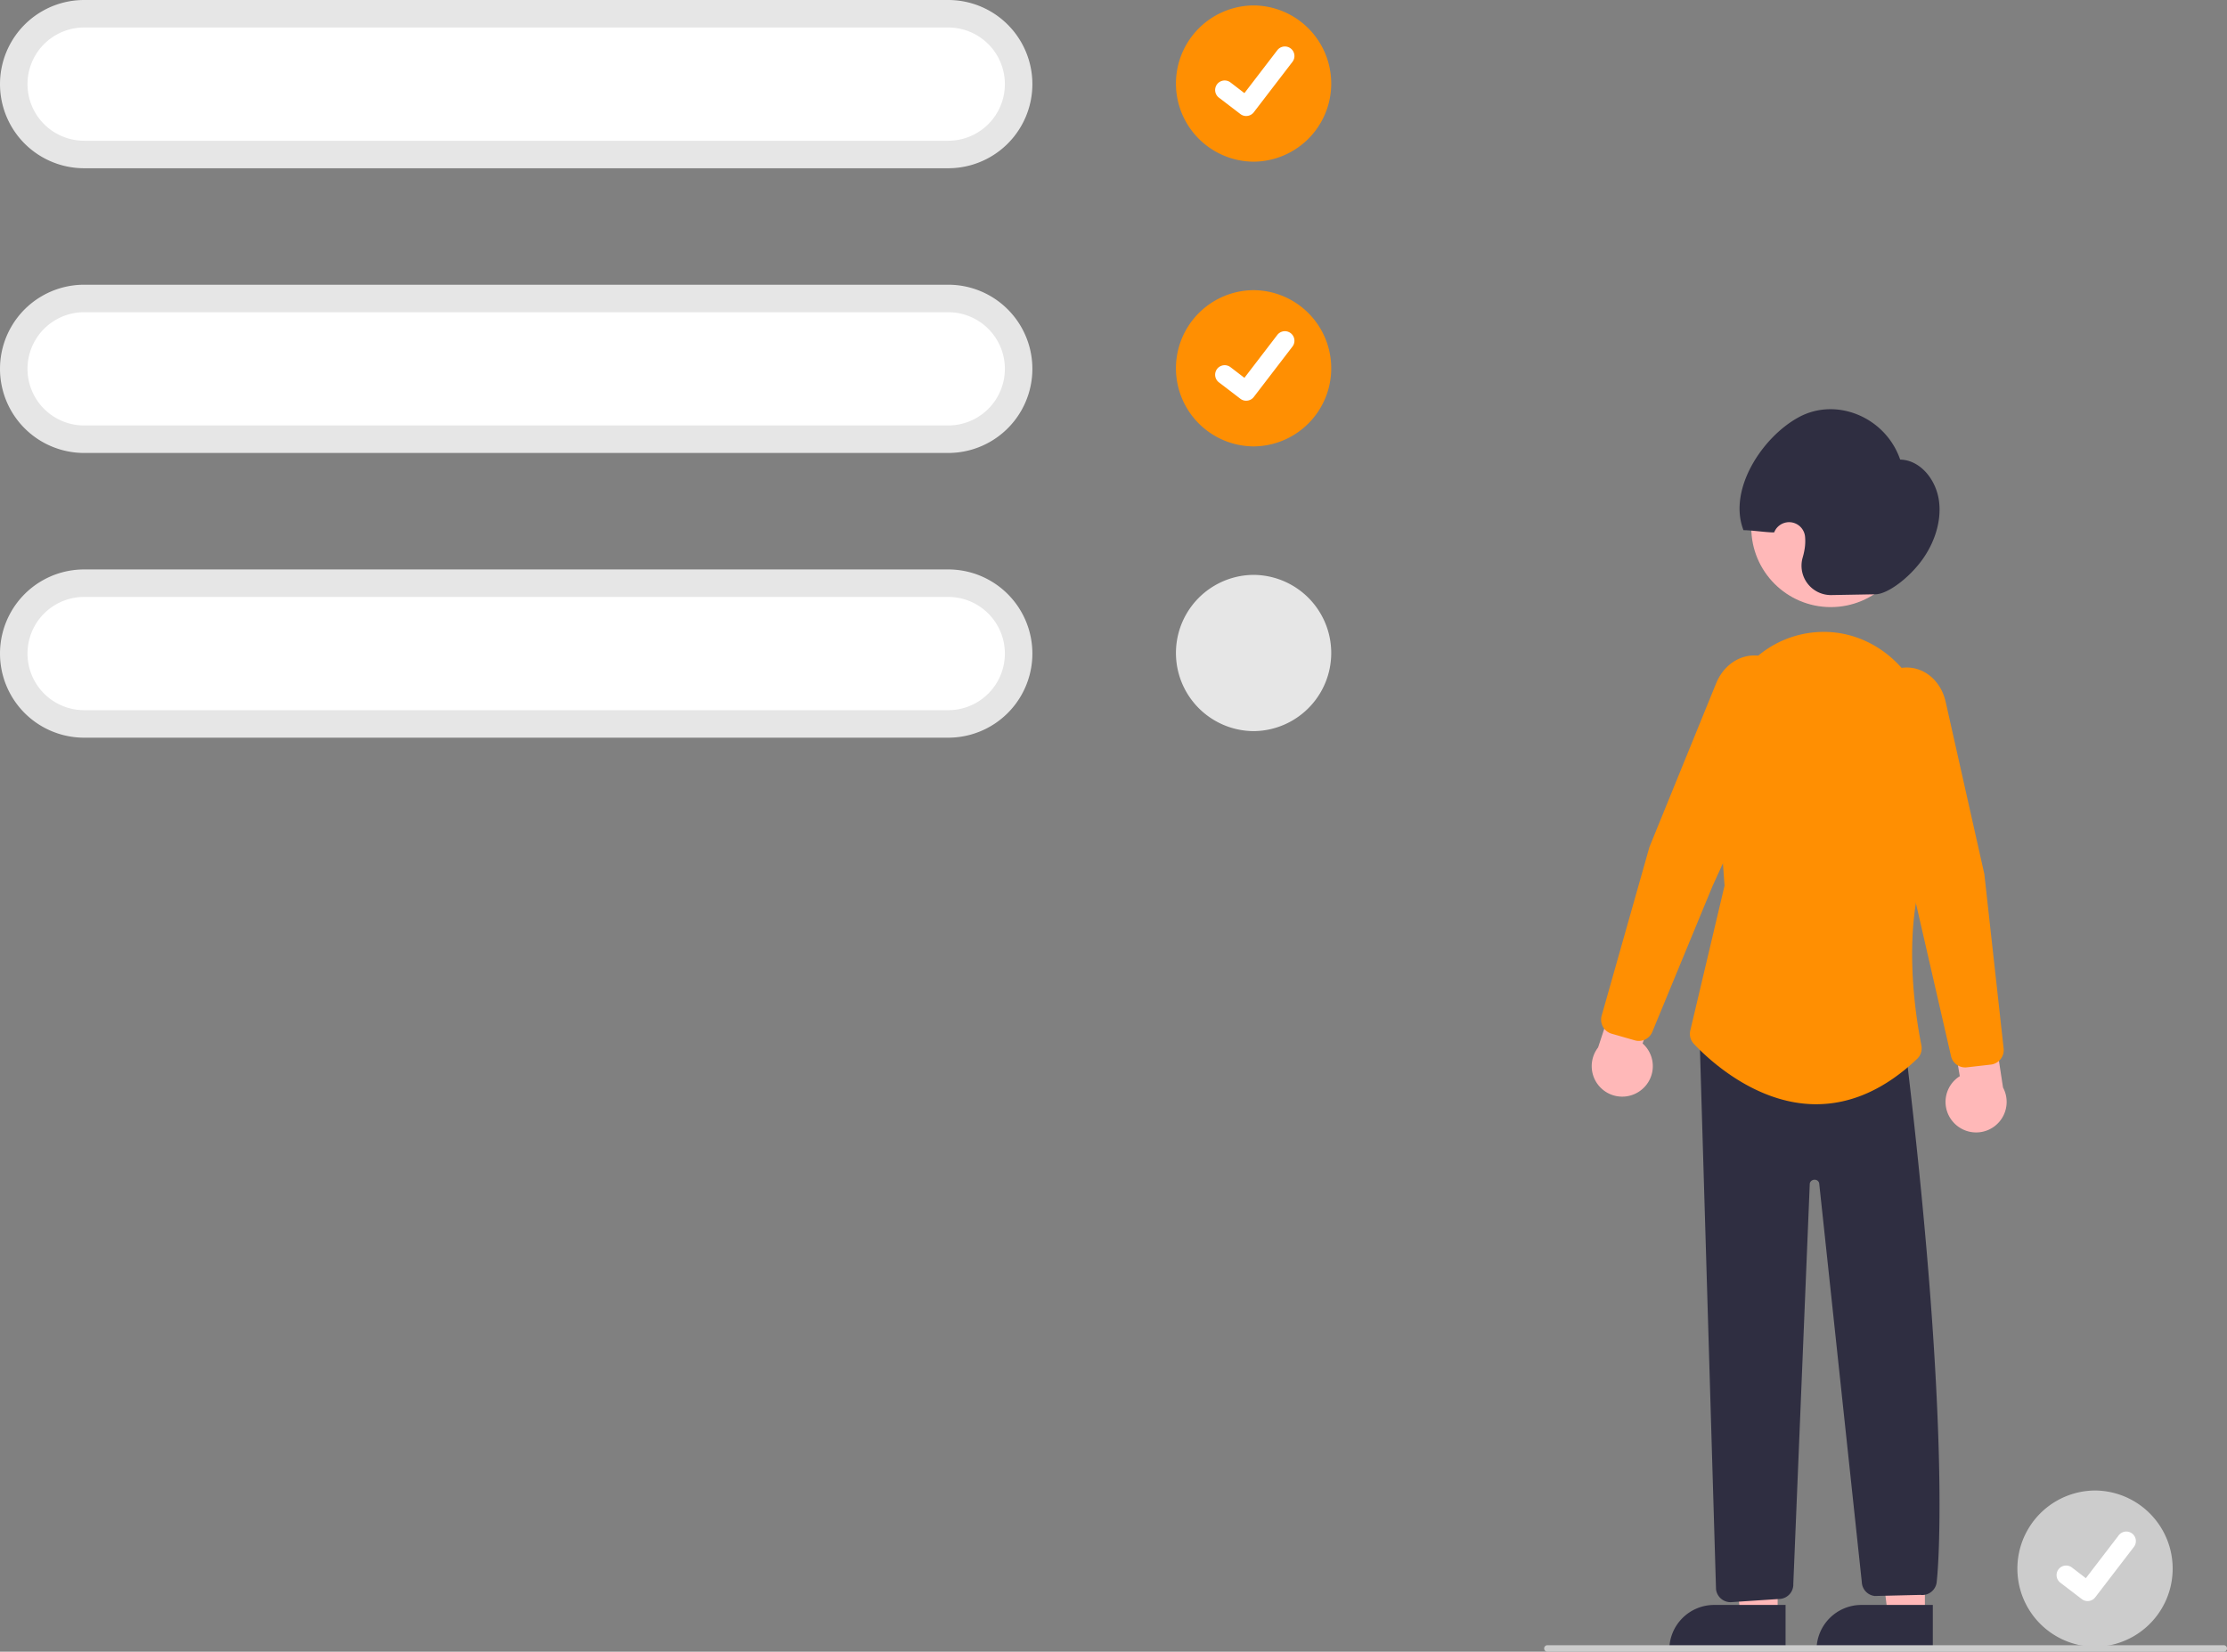 <svg id="f9966515-f79a-4354-a0fc-c22822ae3a36" data-name="Layer 1" xmlns="http://www.w3.org/2000/svg" width="688.134" height="510.5" viewBox="0 0 688.134 510.5"><rect x="0" y="0" width="688.134" height="510.5" fill="#808080" stroke="none"/><path d="M903.287,655.431a24.146,24.146,0,0,0-0,48.291h0a24.146,24.146,0,0,0,0-48.291Z" transform="translate(-255.933 -194.75)" fill="#ccc"/><path id="eddccf5f-d02a-4888-86ae-be237287dc7c" data-name="Path 395" d="M900.996,689.605a2.93,2.93,0,0,1-1.763-.586l-.032-.024-6.64-5.079a2.951,2.951,0,1,1,3.591-4.684l4.301,3.298L910.617,669.271a2.95,2.95,0,0,1,4.135-.546l.001.001-.063.088.065-.088a2.953,2.953,0,0,1,.546,4.136L903.346,688.45a2.951,2.951,0,0,1-2.347,1.151Z" transform="translate(-255.933 -194.75)" fill="#fff"/><polygon points="594.783 499.316 583.351 499.315 577.915 455.219 594.787 455.221 594.783 499.316" fill="#ffb8b8"/><path d="M575.185,496.048h22.048a0,0,0,0,1,0,0V509.93a0,0,0,0,1,0,0H561.303a0,0,0,0,1,0,0v0A13.882,13.882,0,0,1,575.185,496.048Z" fill="#2f2e41"/><polygon points="549.283 499.316 537.851 499.315 532.415 455.219 549.287 455.221 549.283 499.316" fill="#ffb8b8"/><path d="M529.685,496.048h22.048a0,0,0,0,1,0,0V509.93a0,0,0,0,1,0,0H515.803a0,0,0,0,1,0,0v0A13.882,13.882,0,0,1,529.685,496.048Z" fill="#2f2e41"/><path d="M859.523,541.616a9.377,9.377,0,0,1,1.976-14.242l-3.541-21.133,12.318-5.284,4.581,29.915a9.428,9.428,0,0,1-15.334,10.745Z" transform="translate(-255.933 -194.75)" fill="#ffb8b8"/><path d="M763.085,531.63a9.377,9.377,0,0,0,.404-14.373l6.984-20.258-11.276-7.246-9.46,28.747A9.428,9.428,0,0,0,763.085,531.63Z" transform="translate(-255.933 -194.75)" fill="#ffb8b8"/><circle cx="565.702" cy="163.08" r="24.561" fill="#ffb8b8"/><path d="M762.326,516.474a4.502,4.502,0,0,1-1.245-.176l-7.159-2.055a4.508,4.508,0,0,1-3.088-5.551l14.774-52.162,20.602-50.575c2.049-5.028,6.329-8.325,11.17-8.605a11.446,11.446,0,0,1,10.778,6.277h0a15.621,15.621,0,0,1,.357,13.771l-23.417,51.21-18.616,45.084A4.498,4.498,0,0,1,762.326,516.474Z" transform="translate(-255.933 -194.75)" fill="#ff8f02"/><path d="M835.495,378.427l-13.647.243a9.074,9.074,0,0,1-8.896-11.59,21.127,21.127,0,0,0,.656-3.013,15.225,15.225,0,0,0,.09-3.354,4.952,4.952,0,0,0-9.554-1.408v0c-2.295.033-7.183-.715-9.478-.683-4.872-12.49,5.745-28.833,17.174-34.972,11.651-6.258,26.775.109,31.241,13.152,6.198.111,11.235,6.225,12.033,13.106s-2.032,14.067-6.363,19.342S838.734,378.369,835.495,378.427Z" transform="translate(-255.933 -194.75)" fill="#2f2e41"/><path d="M790.637,689.949a4.515,4.515,0,0,1-4.461-4.01L781.113,515.704l63.787,4.541.049.41c14.415,120.663,9.487,162.432,9.436,162.839a4.498,4.498,0,0,1-5.075,4.203l-14.097.338a4.498,4.498,0,0,1-3.989-4.296L818.052,560.439a1.406,1.406,0,0,0-1.466-1.056,1.463,1.463,0,0,0-1.439,1.177l-5.089,123.704a4.481,4.481,0,0,1-4.041,4.67l-14.932.993A4.459,4.459,0,0,1,790.637,689.949Z" transform="translate(-255.933 -194.75)" fill="#2f2e41"/><path d="M817.106,536.045c-.382,0-.762-.006-1.145-.018-18.342-.552-32.692-14.429-36.653-18.669a4.478,4.478,0,0,1-1.081-4.097l10.581-44.764-2.807-38.917a38.369,38.369,0,0,1,10.506-29.633,31.663,31.663,0,0,1,24.386-9.866c17.855.852,31.941,16.812,32.069,36.333.198,30.235-.693,32.312-.985,32.995-8.911,20.797-4.044,49.989-2.34,58.441a4.516,4.516,0,0,1-1.337,4.188C838.499,531.335,828.009,536.044,817.106,536.045Z" transform="translate(-255.933 -194.75)" fill="#ff8f02"/><path d="M863.171,524.666a4.497,4.497,0,0,1-4.38-3.494L847.874,473.615l-14.631-54.357a15.621,15.621,0,0,1,2.627-13.522,11.456,11.456,0,0,1,11.667-4.41c4.729,1.076,8.405,5.035,9.595,10.333l11.955,53.229,5.962,53.941a4.509,4.509,0,0,1-3.963,4.965l-7.4.844A4.487,4.487,0,0,1,863.171,524.666Z" transform="translate(-255.933 -194.75)" fill="#ff8f02"/><path d="M548.933,246.75h-267a26,26,0,0,1,0-52h267a26,26,0,0,1,0,52Z" transform="translate(-255.933 -194.75)" fill="#e6e6e6"/><path d="M281.933,203.25a17.5,17.5,0,0,0,0,35h267a17.5,17.5,0,0,0,0-35Z" transform="translate(-255.933 -194.75)" fill="#fff"/><path d="M643.287,196.431a24.146,24.146,0,0,0-0,48.291h0a24.146,24.146,0,0,0,0-48.291Z" transform="translate(-255.933 -194.75)" fill="#ff8f02"/><path id="ad0a0ef9-b94e-459b-a18b-5e864c4f85bd" data-name="Path 395" d="M640.996,230.605a2.93,2.93,0,0,1-1.763-.586l-.032-.024-6.64-5.079a2.951,2.951,0,1,1,3.591-4.684l4.301,3.298,10.163-13.259a2.95,2.95,0,0,1,4.135-.546l.001.001-.063.088.065-.088a2.953,2.953,0,0,1,.546,4.136L643.346,229.45a2.951,2.951,0,0,1-2.347,1.151Z" transform="translate(-255.933 -194.75)" fill="#fff"/><path d="M548.933,334.75h-267a26,26,0,0,1,0-52h267a26,26,0,0,1,0,52Z" transform="translate(-255.933 -194.75)" fill="#e6e6e6"/><path d="M281.933,291.25a17.5,17.5,0,0,0,0,35h267a17.5,17.5,0,0,0,0-35Z" transform="translate(-255.933 -194.75)" fill="#fff"/><path d="M643.287,284.431a24.146,24.146,0,0,0-0,48.291h0a24.146,24.146,0,0,0,0-48.291Z" transform="translate(-255.933 -194.75)" fill="#ff8f02"/><path id="b52aca83-db19-4a50-956a-5cae2a617b83" data-name="Path 395" d="M640.996,318.605a2.93,2.93,0,0,1-1.763-.586l-.032-.024-6.64-5.079a2.951,2.951,0,1,1,3.591-4.684l4.301,3.298,10.163-13.259a2.95,2.95,0,0,1,4.135-.546l.001.001-.063.088.065-.088a2.953,2.953,0,0,1,.546,4.136L643.346,317.45a2.951,2.951,0,0,1-2.347,1.151Z" transform="translate(-255.933 -194.75)" fill="#fff"/><path d="M548.933,422.75h-267a26,26,0,0,1,0-52h267a26,26,0,0,1,0,52Z" transform="translate(-255.933 -194.75)" fill="#e6e6e6"/><path d="M281.933,379.25a17.5,17.5,0,0,0,0,35h267a17.5,17.5,0,0,0,0-35Z" transform="translate(-255.933 -194.75)" fill="#fff"/><path d="M643.287,372.431a24.146,24.146,0,0,0-0,48.291h0a24.146,24.146,0,0,0,0-48.291Z" transform="translate(-255.933 -194.75)" fill="#e6e6e6"/><path d="M943.067,705.25h-209a1,1,0,0,1,0-2h209a1,1,0,0,1,0,2Z" transform="translate(-255.933 -194.75)" fill="#ccc"/></svg>